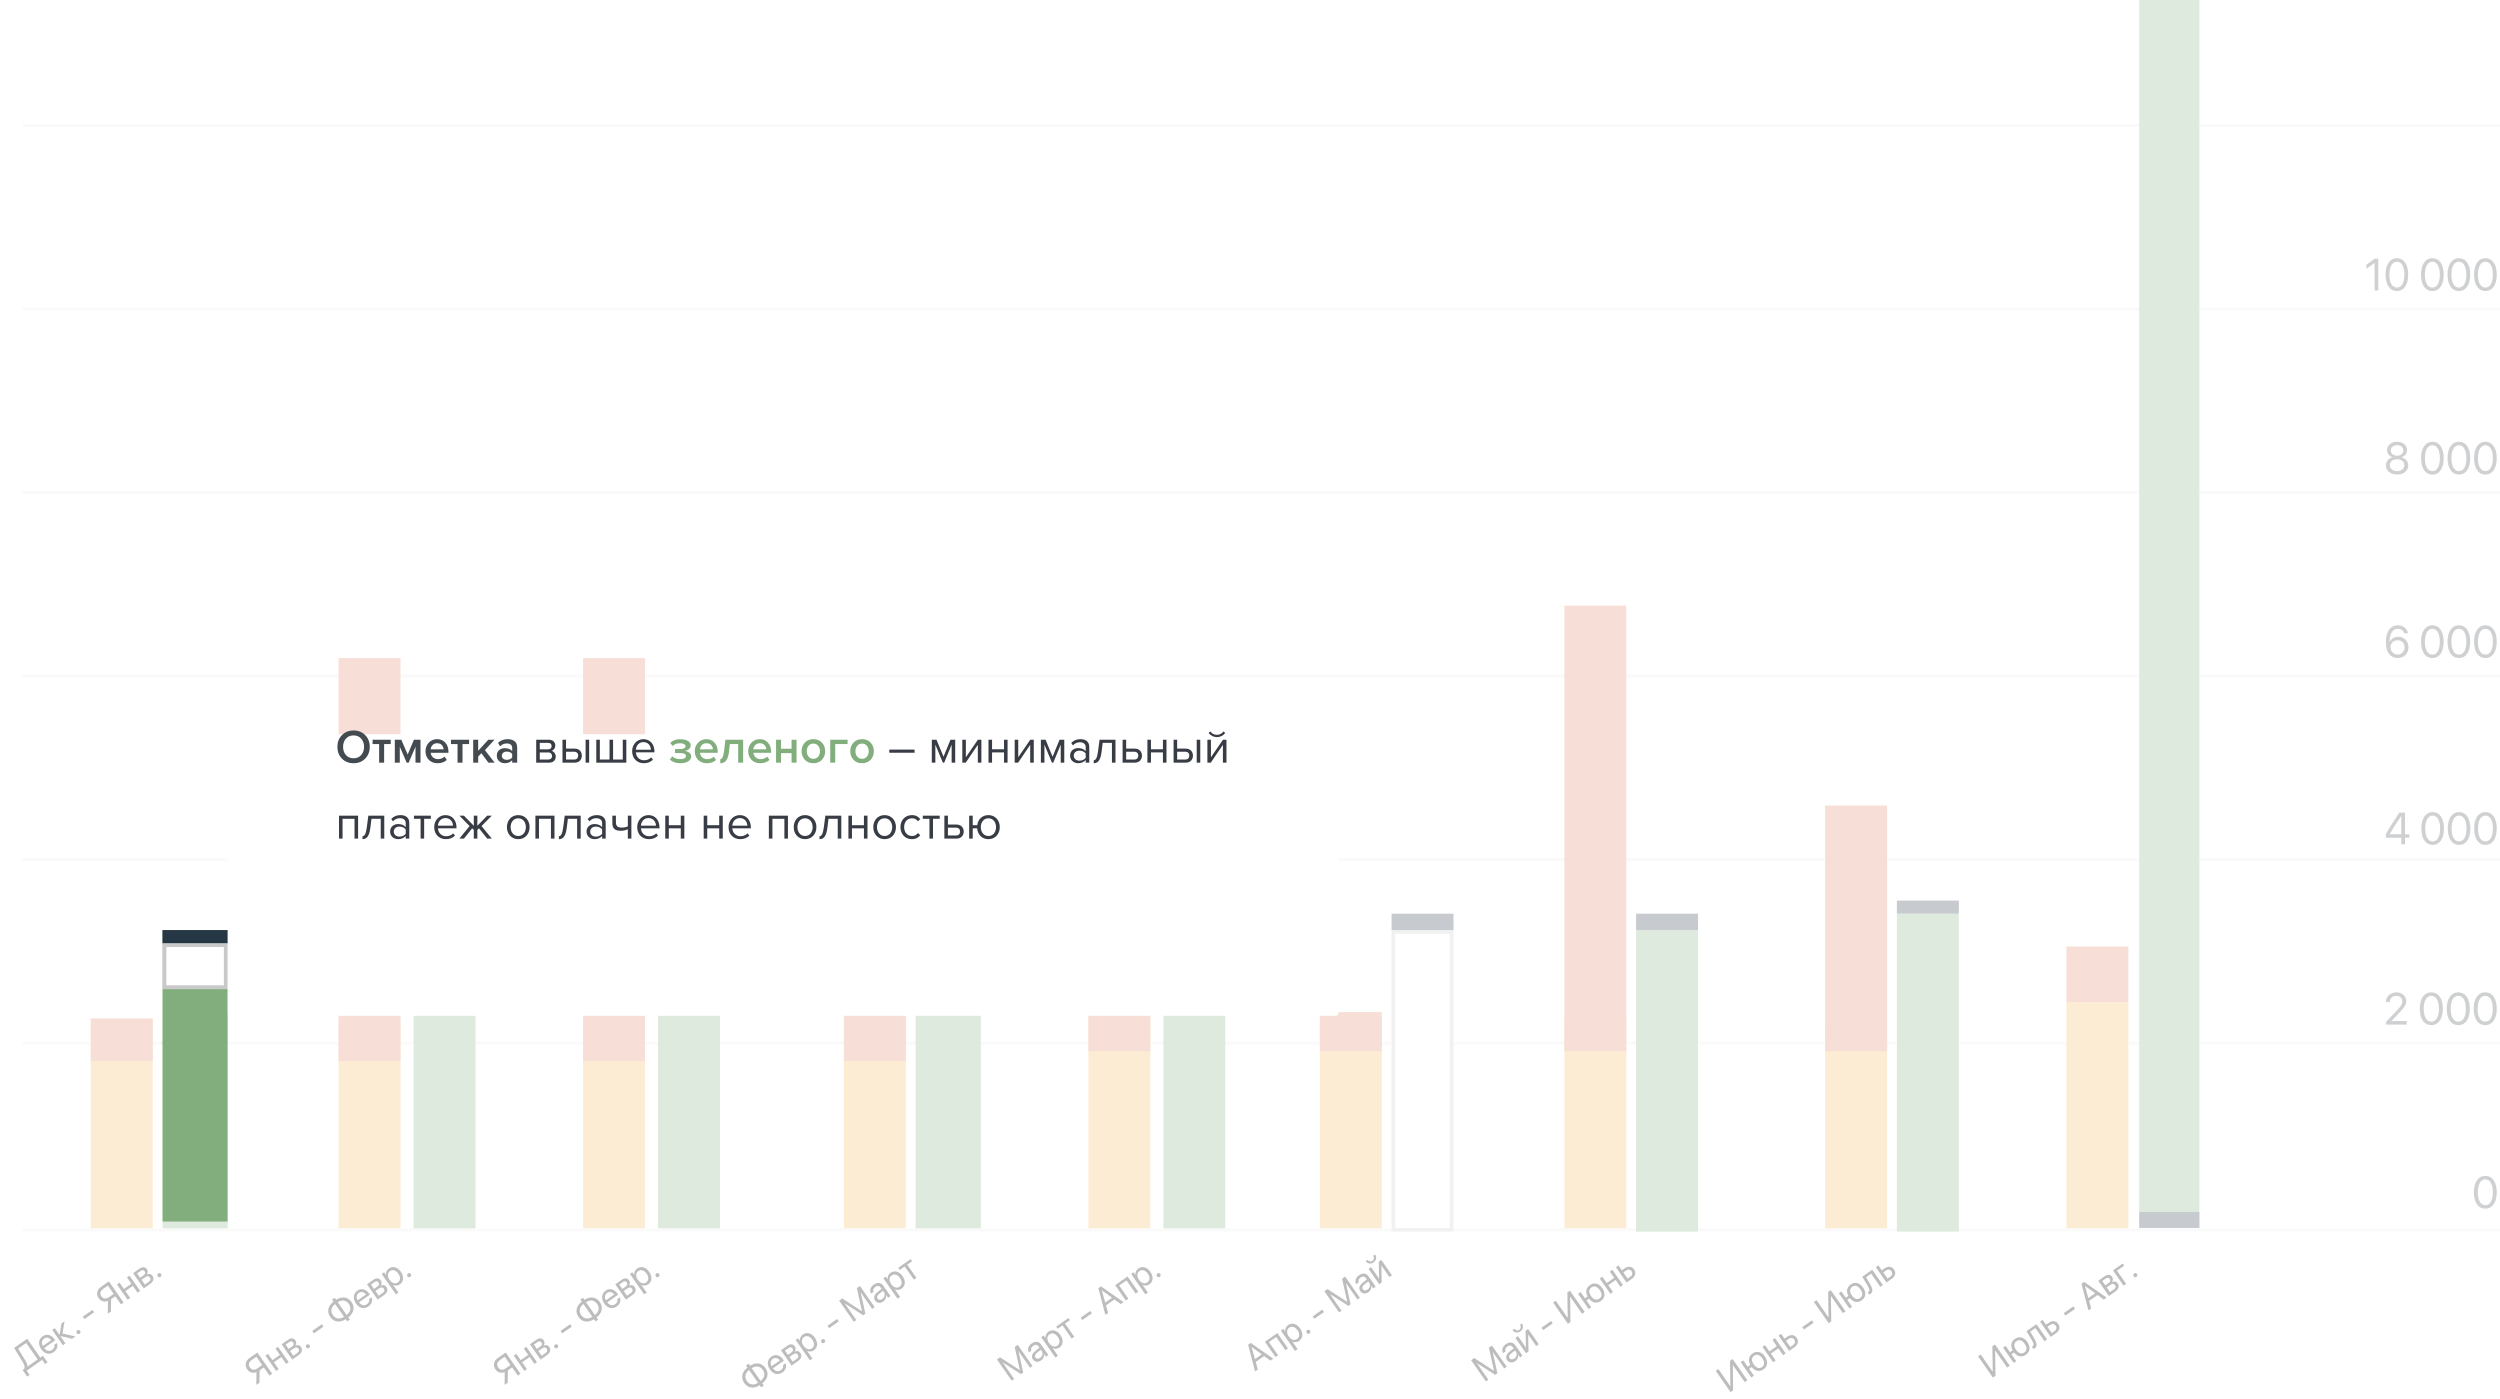 <svg width="790" height="442" viewBox="0 0 790 442" fill="none" xmlns="http://www.w3.org/2000/svg">
<path d="M785.371 381.934C787.652 381.934 788.97 379.913 788.97 376.745C788.97 373.599 787.646 371.578 785.371 371.578C783.096 371.578 781.758 373.613 781.758 376.752C781.758 379.92 783.082 381.934 785.371 381.934ZM785.371 380.843C783.836 380.843 782.987 379.246 782.987 376.745C782.987 374.3 783.857 372.675 785.371 372.675C786.885 372.675 787.741 374.287 787.741 376.752C787.741 379.253 786.899 380.843 785.371 380.843Z" fill="#434A50"/>
<path d="M753.943 316.647H755.137C755.137 315.521 756.055 314.674 757.276 314.674C758.407 314.674 759.134 315.459 759.134 316.445C759.134 317.279 758.826 317.82 757.489 319.23L754.005 322.912V323.773H760.533V322.662H755.699V322.634L758.051 320.189C759.868 318.3 760.369 317.473 760.369 316.369C760.369 314.848 759.107 313.583 757.276 313.583C755.37 313.583 753.943 314.889 753.943 316.647Z" fill="#434A50"/>
<path d="M768.302 323.94C770.606 323.94 771.937 321.918 771.937 318.751C771.937 315.605 770.599 313.583 768.302 313.583C766.005 313.583 764.654 315.619 764.654 318.758C764.654 321.925 765.991 323.94 768.302 323.94ZM768.302 322.849C766.753 322.849 765.895 321.252 765.895 318.751C765.895 316.306 766.773 314.681 768.302 314.681C769.831 314.681 770.695 316.292 770.695 318.758C770.695 321.259 769.845 322.849 768.302 322.849Z" fill="#434A50"/>
<path d="M776.819 323.94C779.123 323.94 780.453 321.918 780.453 318.751C780.453 315.605 779.116 313.583 776.819 313.583C774.522 313.583 773.171 315.619 773.171 318.758C773.171 321.925 774.508 323.94 776.819 323.94ZM776.819 322.849C775.269 322.849 774.412 321.252 774.412 318.751C774.412 316.306 775.29 314.681 776.819 314.681C778.348 314.681 779.212 316.292 779.212 318.758C779.212 321.259 778.362 322.849 776.819 322.849Z" fill="#434A50"/>
<path d="M785.335 323.94C787.639 323.94 788.97 321.918 788.97 318.751C788.97 315.605 787.633 313.583 785.335 313.583C783.038 313.583 781.687 315.619 781.687 318.758C781.687 321.925 783.025 323.94 785.335 323.94ZM785.335 322.849C783.786 322.849 782.929 321.252 782.929 318.751C782.929 316.306 783.806 314.681 785.335 314.681C786.865 314.681 787.729 316.292 787.729 318.758C787.729 321.259 786.878 322.849 785.335 322.849Z" fill="#434A50"/>
<path d="M758.812 266.814H759.98V264.73H761.35V263.632H759.98V256.791H758.194C755.904 260.187 754.769 262.014 753.943 263.598V264.73H758.812V266.814ZM755.139 263.605C755.904 262.215 756.958 260.541 758.792 257.833H758.812V263.632H755.139V263.605Z" fill="#434A50"/>
<path d="M768.73 266.98C770.986 266.98 772.289 264.959 772.289 261.792C772.289 258.645 770.98 256.624 768.73 256.624C766.481 256.624 765.158 258.659 765.158 261.799C765.158 264.966 766.467 266.98 768.73 266.98ZM768.73 265.89C767.213 265.89 766.373 264.292 766.373 261.792C766.373 259.347 767.233 257.721 768.73 257.721C770.228 257.721 771.074 259.333 771.074 261.799C771.074 264.299 770.241 265.89 768.73 265.89Z" fill="#434A50"/>
<path d="M777.07 266.98C779.327 266.98 780.629 264.959 780.629 261.792C780.629 258.645 779.32 256.624 777.07 256.624C774.821 256.624 773.498 258.659 773.498 261.799C773.498 264.966 774.807 266.98 777.07 266.98ZM777.07 265.89C775.553 265.89 774.713 264.292 774.713 261.792C774.713 259.347 775.573 257.721 777.07 257.721C778.568 257.721 779.414 259.333 779.414 261.799C779.414 264.299 778.581 265.89 777.07 265.89Z" fill="#434A50"/>
<path d="M785.411 266.98C787.667 266.98 788.97 264.959 788.97 261.792C788.97 258.645 787.66 256.624 785.411 256.624C783.161 256.624 781.838 258.659 781.838 261.799C781.838 264.966 783.148 266.98 785.411 266.98ZM785.411 265.89C783.893 265.89 783.054 264.292 783.054 261.792C783.054 259.347 783.913 257.721 785.411 257.721C786.908 257.721 787.754 259.333 787.754 261.799C787.754 264.299 786.922 265.89 785.411 265.89Z" fill="#434A50"/>
<path d="M757.641 207.95C759.638 207.95 761.089 206.507 761.089 204.53C761.089 202.63 759.712 201.222 757.857 201.222C756.534 201.222 755.536 201.943 755.138 202.845H755.117C755.158 200.181 756.082 198.697 757.708 198.697C758.707 198.697 759.436 199.217 759.719 200.119H760.954C760.65 198.586 759.375 197.594 757.722 197.594C755.34 197.594 753.943 199.571 753.943 202.942C753.943 206.667 755.846 207.95 757.641 207.95ZM757.628 206.84C756.379 206.84 755.408 205.82 755.408 204.537C755.408 203.261 756.359 202.318 757.648 202.318C758.937 202.318 759.854 203.261 759.854 204.572C759.854 205.834 758.869 206.84 757.628 206.84Z" fill="#434A50"/>
<path d="M768.633 207.943C770.9 207.943 772.209 205.924 772.209 202.761C772.209 199.619 770.893 197.601 768.633 197.601C766.372 197.601 765.043 199.633 765.043 202.768C765.043 205.931 766.359 207.943 768.633 207.943ZM768.633 206.854C767.108 206.854 766.264 205.259 766.264 202.761C766.264 200.32 767.128 198.697 768.633 198.697C770.137 198.697 770.988 200.306 770.988 202.768C770.988 205.266 770.151 206.854 768.633 206.854Z" fill="#434A50"/>
<path d="M777.013 207.943C779.28 207.943 780.589 205.924 780.589 202.761C780.589 199.619 779.274 197.601 777.013 197.601C774.753 197.601 773.423 199.633 773.423 202.768C773.423 205.931 774.739 207.943 777.013 207.943ZM777.013 206.854C775.488 206.854 774.645 205.259 774.645 202.761C774.645 200.32 775.508 198.697 777.013 198.697C778.518 198.697 779.368 200.306 779.368 202.768C779.368 205.266 778.531 206.854 777.013 206.854Z" fill="#434A50"/>
<path d="M785.394 207.943C787.661 207.943 788.97 205.924 788.97 202.761C788.97 199.619 787.654 197.601 785.394 197.601C783.133 197.601 781.804 199.633 781.804 202.768C781.804 205.931 783.12 207.943 785.394 207.943ZM785.394 206.854C783.869 206.854 783.025 205.259 783.025 202.761C783.025 200.32 783.889 198.697 785.394 198.697C786.898 198.697 787.748 200.306 787.748 202.768C787.748 205.266 786.912 206.854 785.394 206.854Z" fill="#434A50"/>
<path d="M757.47 149.955C759.534 149.955 761.004 148.761 761.004 147.08C761.004 145.836 760.168 144.808 758.907 144.503V144.475C759.986 144.121 760.64 143.28 760.64 142.239C760.64 140.71 759.311 139.599 757.47 139.599C755.643 139.599 754.294 140.717 754.294 142.232C754.294 143.287 754.962 144.135 756.034 144.475V144.503C754.78 144.802 753.943 145.83 753.943 147.08C753.943 148.754 755.413 149.955 757.47 149.955ZM757.47 148.865C756.135 148.865 755.177 148.08 755.177 146.989C755.177 145.892 756.135 145.107 757.47 145.107C758.812 145.107 759.763 145.885 759.763 146.989C759.763 148.08 758.812 148.865 757.47 148.865ZM757.47 144.01C756.31 144.01 755.501 143.322 755.501 142.35C755.501 141.37 756.31 140.676 757.47 140.676C758.63 140.676 759.439 141.363 759.439 142.35C759.439 143.322 758.623 144.01 757.47 144.01Z" fill="#434A50"/>
<path d="M768.644 149.955C770.91 149.955 772.219 147.934 772.219 144.767C772.219 141.62 770.904 139.599 768.644 139.599C766.385 139.599 765.057 141.634 765.057 144.774C765.057 147.941 766.372 149.955 768.644 149.955ZM768.644 148.865C767.12 148.865 766.277 147.267 766.277 144.767C766.277 142.322 767.141 140.697 768.644 140.697C770.148 140.697 770.998 142.308 770.998 144.774C770.998 147.274 770.162 148.865 768.644 148.865Z" fill="#434A50"/>
<path d="M777.02 149.955C779.286 149.955 780.594 147.934 780.594 144.767C780.594 141.62 779.279 139.599 777.02 139.599C774.761 139.599 773.432 141.634 773.432 144.774C773.432 147.941 774.747 149.955 777.02 149.955ZM777.02 148.865C775.496 148.865 774.653 147.267 774.653 144.767C774.653 142.322 775.516 140.697 777.02 140.697C778.524 140.697 779.374 142.308 779.374 144.774C779.374 147.274 778.537 148.865 777.02 148.865Z" fill="#434A50"/>
<path d="M785.396 149.955C787.661 149.955 788.97 147.934 788.97 144.767C788.97 141.62 787.655 139.599 785.396 139.599C783.136 139.599 781.808 141.634 781.808 144.774C781.808 147.941 783.123 149.955 785.396 149.955ZM785.396 148.865C783.872 148.865 783.029 147.267 783.029 144.767C783.029 142.322 783.892 140.697 785.396 140.697C786.899 140.697 787.749 142.308 787.749 144.774C787.749 147.274 786.913 148.865 785.396 148.865Z" fill="#434A50"/>
<path d="M750.367 91.794H751.541V81.771H750.353L747.762 83.688V84.945L750.34 83.098H750.367V91.794Z" fill="#434A50"/>
<path d="M757.418 91.961C759.685 91.961 760.994 89.939 760.994 86.772C760.994 83.626 759.678 81.605 757.418 81.605C755.158 81.605 753.828 83.64 753.828 86.779C753.828 89.946 755.144 91.961 757.418 91.961ZM757.418 90.87C755.893 90.87 755.05 89.273 755.05 86.772C755.05 84.327 755.913 82.702 757.418 82.702C758.923 82.702 759.773 84.313 759.773 86.779C759.773 89.28 758.936 90.87 757.418 90.87Z" fill="#434A50"/>
<path d="M768.632 91.961C770.9 91.961 772.209 89.939 772.209 86.772C772.209 83.626 770.893 81.605 768.632 81.605C766.372 81.605 765.043 83.64 765.043 86.779C765.043 89.946 766.359 91.961 768.632 91.961ZM768.632 90.87C767.108 90.87 766.264 89.273 766.264 86.772C766.264 84.327 767.128 82.702 768.632 82.702C770.137 82.702 770.987 84.313 770.987 86.779C770.987 89.28 770.151 90.87 768.632 90.87Z" fill="#434A50"/>
<path d="M777.013 91.961C779.28 91.961 780.589 89.939 780.589 86.772C780.589 83.626 779.273 81.605 777.013 81.605C774.753 81.605 773.423 83.64 773.423 86.779C773.423 89.946 774.739 91.961 777.013 91.961ZM777.013 90.87C775.488 90.87 774.645 89.273 774.645 86.772C774.645 84.327 775.508 82.702 777.013 82.702C778.518 82.702 779.368 84.313 779.368 86.779C779.368 89.28 778.531 90.87 777.013 90.87Z" fill="#434A50"/>
<path d="M785.393 91.961C787.661 91.961 788.97 89.939 788.97 86.772C788.97 83.626 787.654 81.605 785.393 81.605C783.133 81.605 781.804 83.64 781.804 86.779C781.804 89.946 783.12 91.961 785.393 91.961ZM785.393 90.87C783.869 90.87 783.025 89.273 783.025 86.772C783.025 84.327 783.889 82.702 785.393 82.702C786.898 82.702 787.748 84.313 787.748 86.779C787.748 89.28 786.912 90.87 785.393 90.87Z" fill="#434A50"/>
<path d="M7.058 388.147H790V389.153H7.058V388.147Z" fill="#EDEDED"/>
<path d="M7.058 329.118H790V330.123H7.058V329.118Z" fill="#EDEDED"/>
<path d="M7.058 271.123H790V272.128H7.058V271.123Z" fill="#EDEDED"/>
<path d="M7.058 213.128H790V214.133H7.058V213.128Z" fill="#EDEDED"/>
<path d="M7.058 155.133H790V156.139H7.058V155.133Z" fill="#EDEDED"/>
<path d="M7.058 97.139H790V98.144H7.058V97.139Z" fill="#EDEDED"/>
<path d="M7.058 39.144H790V40.149H7.058V39.144Z" fill="#EDEDED"/>
<path d="M28.691 321.868H48.265V388.148H28.691V321.868Z" fill="#F5B65A"/>
<path d="M51.355 293.906H71.959V388.147H51.355V293.906Z" fill="#81AE7C"/>
<path d="M51.355 298.049H71.959V312.548H51.355V298.049Z" fill="white"/>
<path fill-rule="evenodd" clip-rule="evenodd" d="M70.747 299.258H52.568V311.34H70.747V299.258ZM51.355 298.049V312.548H71.959V298.049H51.355Z" fill="#C9C9C9"/>
<path d="M28.691 321.868H48.265V335.331H28.691V321.868Z" fill="#E18565"/>
<path d="M7.94 429.81L5.733 426.172L8.285 424.378L11.902 429.579L8.666 431.853L8.64 431.816C8.69 431.185 8.427 430.609 7.94 429.81ZM8.436 433.135L13.317 429.704L14.239 431.029L15.011 430.486L13.566 428.409L12.734 428.994L8.594 423.041L4.465 425.942L7.146 430.341C7.706 431.255 7.939 431.976 7.635 432.578L7.14 432.925L8.585 435.002L9.357 434.46L8.436 433.135Z" fill="black"/>
<path d="M13.932 422.997C14.69 422.465 15.595 422.687 16.175 423.482L13.563 425.318C13.055 424.478 13.178 423.527 13.932 422.997ZM17.162 424.941C17.345 425.49 17.113 426.117 16.503 426.546C15.638 427.153 14.674 426.925 14.031 426L13.998 425.953L17.447 423.529L17.234 423.223C16.216 421.759 14.757 421.373 13.457 422.286C12.131 423.218 11.988 424.834 13.032 426.335C14.089 427.855 15.595 428.229 16.972 427.26C18.021 426.523 18.402 425.328 17.953 424.385L17.162 424.941Z" fill="black"/>
<path d="M19.747 421.394L20.394 417.535L19.401 418.234L18.844 421.807L18.807 421.833L17.32 419.696L16.516 420.261L19.877 425.094L20.681 424.529L19.066 422.205L19.102 422.179L22.785 423.05L23.82 422.323L19.747 421.394Z" fill="black"/>
<path d="M25.161 421.45C25.457 421.242 25.526 420.847 25.32 420.549C25.113 420.252 24.72 420.182 24.424 420.39C24.128 420.598 24.059 420.993 24.265 421.29C24.472 421.588 24.865 421.658 25.161 421.45Z" fill="black"/>
<path d="M29.727 414.684L29.203 413.932L26.171 416.063L26.694 416.816L29.727 414.684Z" fill="black"/>
<path d="M35.917 408.86L34.447 409.893C33.495 410.563 32.619 410.472 32.034 409.631C31.453 408.794 31.667 407.945 32.624 407.272L34.094 406.239L35.917 408.86ZM35.1 410.555L36.441 409.613L38.234 412.192L39.066 411.607L34.403 404.901L31.883 406.672C30.63 407.553 30.336 409.019 31.179 410.232C31.874 411.231 33.019 411.541 34.113 411.096L34.065 415.123L35.054 414.427L35.1 410.555Z" fill="black"/>
<path d="M43.486 408.501L44.29 407.936L40.929 403.103L40.124 403.668L41.511 405.662L39.158 407.315L37.771 405.322L36.967 405.887L40.328 410.72L41.133 410.155L39.62 407.98L41.973 406.326L43.486 408.501Z" fill="black"/>
<path d="M47.494 405.684C48.515 404.966 48.772 403.99 48.178 403.135C47.767 402.545 47.069 402.392 46.405 402.734L46.379 402.697C46.758 402.292 46.785 401.588 46.44 401.091C45.9 400.315 45.02 400.227 44.118 400.861L42.061 402.307L45.423 407.14L47.494 405.684ZM43.321 402.397L44.454 401.601C44.958 401.246 45.399 401.296 45.703 401.733C46.029 402.203 45.896 402.635 45.291 403.061L44.278 403.772L43.321 402.397ZM44.731 404.423L45.808 403.666C46.51 403.172 47.016 403.176 47.365 403.678C47.704 404.166 47.574 404.652 46.992 405.061L45.771 405.919L44.731 404.423Z" fill="black"/>
<path d="M50.734 403.476C51.03 403.268 51.1 402.873 50.893 402.576C50.686 402.278 50.293 402.208 49.997 402.416C49.701 402.624 49.632 403.019 49.839 403.316C50.046 403.614 50.438 403.684 50.734 403.476Z" fill="black"/>
<path d="M106.986 321.868H126.56V388.148H106.986V321.868Z" fill="#F5B65A"/>
<path d="M130.681 295.978H150.255V388.148H130.681V295.978Z" fill="#81AE7C"/>
<path d="M130.681 295.978H150.255V300.121H130.681V295.978Z" fill="#253645"/>
<path d="M51.355 293.906H71.959V298.048H51.355V293.906Z" fill="#253645"/>
<path d="M106.986 207.95H126.56V335.331H106.986V207.95Z" fill="#E18565"/>
<path d="M82.847 431.351L81.377 432.384C80.425 433.053 79.55 432.962 78.965 432.121C78.383 431.285 78.598 430.435 79.555 429.763L81.025 428.73L82.847 431.351ZM82.03 433.046L83.371 432.103L85.165 434.683L85.997 434.098L81.333 427.392L78.814 429.163C77.561 430.043 77.266 431.51 78.11 432.722C78.805 433.722 79.949 434.031 81.044 433.587L80.995 437.613L81.984 436.918L82.03 433.046Z" fill="black"/>
<path d="M90.416 430.992L91.221 430.426L87.859 425.593L87.055 426.159L88.442 428.152L86.088 429.806L84.702 427.812L83.898 428.378L87.259 433.211L88.063 432.645L86.551 430.471L88.904 428.817L90.416 430.992Z" fill="black"/>
<path d="M94.424 428.175C95.446 427.457 95.703 426.48 95.108 425.625C94.698 425.035 94 424.882 93.336 425.224L93.31 425.187C93.689 424.782 93.716 424.079 93.37 423.581C92.83 422.805 91.951 422.718 91.049 423.351L88.992 424.797L92.353 429.63L94.424 428.175ZM90.252 424.887L91.385 424.091C91.888 423.737 92.329 423.787 92.633 424.224C92.96 424.693 92.827 425.126 92.221 425.551L91.209 426.263L90.252 424.887ZM91.661 426.913L92.738 426.156C93.441 425.662 93.946 425.667 94.296 426.169C94.635 426.657 94.505 427.143 93.922 427.552L92.702 428.41L91.661 426.913Z" fill="black"/>
<path d="M97.665 425.966C97.961 425.758 98.03 425.364 97.823 425.066C97.616 424.769 97.224 424.699 96.928 424.907C96.632 425.115 96.562 425.51 96.769 425.807C96.976 426.104 97.369 426.174 97.665 425.966Z" fill="black"/>
<path d="M102.23 419.201L101.707 418.448L98.674 420.58L99.198 421.333L102.23 419.201Z" fill="black"/>
<path d="M108.713 416.112C107.38 416.987 106.039 416.78 105.199 415.572C104.368 414.378 104.636 413.041 105.904 412.074L108.713 416.112ZM110.236 412.039C111.067 413.233 110.799 414.57 109.535 415.534L106.727 411.495C108.055 410.624 109.399 410.835 110.236 412.039ZM109.233 416.86L109.721 417.562L110.544 416.984L110.056 416.282C111.828 414.961 112.222 413.092 111.077 411.447C109.927 409.793 108.043 409.519 106.206 410.747L105.751 410.092L104.928 410.67L105.384 411.326C103.607 412.65 103.213 414.518 104.357 416.164C105.508 417.818 107.396 418.089 109.233 416.86Z" fill="black"/>
<path d="M113.386 408.572C114.144 408.039 115.049 408.262 115.63 409.057L113.018 410.893C112.51 410.053 112.633 409.102 113.386 408.572ZM116.617 410.515C116.799 411.065 116.567 411.692 115.957 412.12C115.093 412.728 114.128 412.499 113.485 411.575L113.453 411.528L116.902 409.104L116.688 408.798C115.67 407.334 114.211 406.948 112.912 407.861C111.585 408.793 111.443 410.409 112.487 411.91C113.543 413.429 115.049 413.803 116.427 412.835C117.476 412.098 117.857 410.903 117.407 409.96L116.617 410.515Z" fill="black"/>
<path d="M121.403 409.213C122.424 408.495 122.681 407.519 122.087 406.664C121.676 406.074 120.978 405.921 120.314 406.263L120.288 406.226C120.668 405.821 120.694 405.117 120.349 404.62C119.809 403.844 118.929 403.756 118.028 404.39L115.97 405.836L119.332 410.669L121.403 409.213ZM117.231 405.926L118.363 405.13C118.867 404.776 119.308 404.826 119.612 405.262C119.938 405.732 119.805 406.164 119.2 406.59L118.187 407.301L117.231 405.926ZM118.64 407.952L119.717 407.195C120.419 406.701 120.925 406.705 121.274 407.207C121.613 407.695 121.483 408.181 120.901 408.591L119.68 409.448L118.64 407.952Z" fill="black"/>
<path d="M122.893 400.846C122.195 401.337 121.884 402.088 121.966 402.839L121.948 402.852L121.379 402.034L120.616 402.571L125.099 409.016L125.904 408.451L124.236 406.053L124.254 406.04C124.909 406.368 125.7 406.318 126.389 405.833C127.6 404.982 127.742 403.415 126.689 401.9C125.635 400.385 124.118 399.985 122.893 400.846ZM125.719 405.246C124.896 405.824 123.847 405.503 123.097 404.425C122.35 403.351 122.407 402.246 123.23 401.668C124.085 401.067 125.106 401.387 125.866 402.479C126.629 403.576 126.574 404.645 125.719 405.246Z" fill="black"/>
<path d="M129.664 403.476C129.959 403.269 130.029 402.874 129.822 402.576C129.615 402.279 129.223 402.209 128.927 402.417C128.631 402.625 128.561 403.02 128.768 403.317C128.975 403.614 129.368 403.684 129.664 403.476Z" fill="black"/>
<path d="M184.25 321.868H203.824V388.148H184.25V321.868Z" fill="#F5B65A"/>
<path d="M207.944 295.978H227.518V388.148H207.944V295.978Z" fill="#81AE7C"/>
<path d="M207.944 295.978H227.518V300.121H207.944V295.978Z" fill="#253645"/>
<path d="M184.25 207.95H203.824V335.331H184.25V207.95Z" fill="#E18565"/>
<path d="M161.304 431.351L159.834 432.384C158.882 433.053 158.007 432.962 157.422 432.121C156.84 431.285 157.055 430.435 158.012 429.763L159.482 428.73L161.304 431.351ZM160.487 433.046L161.828 432.103L163.622 434.683L164.454 434.098L159.79 427.392L157.271 429.163C156.018 430.043 155.723 431.51 156.567 432.722C157.262 433.722 158.406 434.031 159.501 433.587L159.452 437.613L160.441 436.918L160.487 433.046Z" fill="black"/>
<path d="M168.873 430.992L169.678 430.426L166.316 425.593L165.512 426.159L166.899 428.152L164.546 429.806L163.159 427.812L162.355 428.378L165.716 433.211L166.52 432.645L165.008 430.471L167.361 428.817L168.873 430.992Z" fill="black"/>
<path d="M172.881 428.175C173.903 427.457 174.16 426.48 173.565 425.625C173.155 425.035 172.457 424.882 171.793 425.224L171.767 425.187C172.146 424.782 172.173 424.079 171.827 423.581C171.287 422.805 170.408 422.718 169.506 423.351L167.449 424.797L170.81 429.63L172.881 428.175ZM168.709 424.887L169.842 424.091C170.345 423.737 170.786 423.787 171.09 424.224C171.417 424.693 171.284 425.126 170.678 425.551L169.666 426.263L168.709 424.887ZM170.118 426.913L171.195 426.156C171.898 425.662 172.403 425.667 172.753 426.169C173.092 426.657 172.962 427.143 172.379 427.552L171.159 428.41L170.118 426.913Z" fill="black"/>
<path d="M176.122 425.966C176.418 425.758 176.487 425.364 176.28 425.066C176.073 424.769 175.681 424.699 175.385 424.907C175.089 425.115 175.019 425.51 175.226 425.807C175.433 426.104 175.826 426.174 176.122 425.966Z" fill="black"/>
<path d="M180.687 419.201L180.164 418.448L177.131 420.58L177.655 421.333L180.687 419.201Z" fill="black"/>
<path d="M187.17 416.112C185.837 416.987 184.496 416.78 183.656 415.572C182.825 414.378 183.093 413.041 184.361 412.074L187.17 416.112ZM188.693 412.039C189.524 413.233 189.256 414.57 187.992 415.534L185.184 411.495C186.512 410.624 187.856 410.835 188.693 412.039ZM187.69 416.86L188.178 417.562L189.001 416.984L188.513 416.282C190.285 414.961 190.679 413.092 189.534 411.447C188.384 409.793 186.5 409.519 184.663 410.747L184.208 410.092L183.385 410.67L183.841 411.326C182.064 412.65 181.67 414.518 182.814 416.164C183.965 417.818 185.853 418.089 187.69 416.86Z" fill="black"/>
<path d="M191.843 408.572C192.601 408.039 193.506 408.262 194.087 409.057L191.475 410.893C190.967 410.053 191.09 409.102 191.843 408.572ZM195.074 410.515C195.256 411.065 195.024 411.692 194.414 412.12C193.55 412.728 192.585 412.499 191.942 411.575L191.91 411.528L195.359 409.104L195.145 408.798C194.127 407.334 192.668 406.948 191.369 407.861C190.042 408.793 189.9 410.409 190.944 411.91C192 413.429 193.506 413.803 194.884 412.835C195.933 412.098 196.314 410.903 195.864 409.96L195.074 410.515Z" fill="black"/>
<path d="M199.86 409.213C200.881 408.495 201.138 407.519 200.544 406.664C200.133 406.074 199.435 405.921 198.771 406.263L198.746 406.226C199.125 405.821 199.151 405.117 198.806 404.62C198.266 403.844 197.386 403.756 196.485 404.39L194.427 405.836L197.789 410.669L199.86 409.213ZM195.688 405.926L196.82 405.13C197.324 404.776 197.765 404.826 198.069 405.262C198.395 405.732 198.262 406.164 197.657 406.59L196.644 407.301L195.688 405.926ZM197.097 407.952L198.174 407.195C198.876 406.701 199.382 406.705 199.731 407.207C200.07 407.695 199.94 408.181 199.358 408.591L198.137 409.448L197.097 407.952Z" fill="black"/>
<path d="M201.35 400.846C200.652 401.337 200.341 402.088 200.423 402.839L200.405 402.852L199.836 402.034L199.073 402.571L203.556 409.016L204.361 408.451L202.693 406.053L202.711 406.04C203.366 406.368 204.157 406.318 204.846 405.833C206.057 404.982 206.199 403.415 205.146 401.9C204.092 400.385 202.575 399.985 201.35 400.846ZM204.176 405.246C203.353 405.824 202.304 405.503 201.554 404.425C200.807 403.351 200.864 402.246 201.687 401.668C202.542 401.067 203.563 401.387 204.323 402.479C205.086 403.576 205.031 404.645 204.176 405.246Z" fill="black"/>
<path d="M208.121 403.476C208.417 403.269 208.486 402.874 208.279 402.576C208.072 402.279 207.68 402.209 207.384 402.417C207.088 402.625 207.018 403.02 207.225 403.317C207.432 403.614 207.825 403.684 208.121 403.476Z" fill="black"/>
<path d="M266.665 321.868H286.239V388.148H266.665V321.868Z" fill="#F5B65A"/>
<path d="M289.329 287.692H309.932V388.148H289.329V287.692Z" fill="#81AE7C"/>
<path d="M289.329 287.692H309.932V292.87H289.329V287.692Z" fill="#253645"/>
<path d="M266.665 306.333H286.239V335.331H266.665V306.333Z" fill="#E18565"/>
<path d="M239.529 436.958C238.196 437.832 236.855 437.626 236.015 436.418C235.184 435.224 235.452 433.887 236.72 432.919L239.529 436.958ZM241.052 432.884C241.883 434.079 241.615 435.415 240.352 436.379L237.543 432.341C238.871 431.47 240.215 431.681 241.052 432.884ZM240.049 437.706L240.537 438.408L241.36 437.829L240.872 437.128C242.644 435.806 243.038 433.938 241.894 432.293C240.743 430.639 238.859 430.364 237.023 431.593L236.567 430.938L235.744 431.516L236.2 432.171C234.423 433.496 234.03 435.364 235.174 437.009C236.324 438.664 238.213 438.935 240.049 437.706Z" fill="black"/>
<path d="M244.203 429.418C244.961 428.885 245.865 429.107 246.446 429.903L243.834 431.738C243.326 430.899 243.449 429.948 244.203 429.418ZM247.433 431.361C247.616 431.911 247.384 432.537 246.774 432.966C245.909 433.574 244.945 433.345 244.302 432.42L244.269 432.374L247.718 429.95L247.505 429.643C246.487 428.179 245.028 427.793 243.729 428.706C242.402 429.639 242.259 431.254 243.303 432.756C244.36 434.275 245.866 434.649 247.243 433.681C248.293 432.943 248.673 431.749 248.223 430.805L247.433 431.361Z" fill="black"/>
<path d="M252.219 430.059C253.241 429.341 253.498 428.365 252.903 427.51C252.493 426.919 251.795 426.767 251.131 427.109L251.105 427.071C251.484 426.667 251.511 425.963 251.165 425.466C250.625 424.689 249.745 424.602 248.844 425.236L246.787 426.681L250.148 431.515L252.219 430.059ZM248.047 426.771L249.18 425.975C249.683 425.621 250.124 425.671 250.428 426.108C250.754 426.577 250.622 427.01 250.016 427.435L249.004 428.147L248.047 426.771ZM249.456 428.798L250.533 428.041C251.236 427.547 251.741 427.551 252.09 428.053C252.43 428.541 252.3 429.027 251.717 429.436L250.497 430.294L249.456 428.798Z" fill="black"/>
<path d="M253.709 421.692C253.011 422.182 252.701 422.933 252.783 423.685L252.764 423.698L252.196 422.88L251.433 423.416L255.916 429.862L256.72 429.296L255.052 426.899L255.071 426.886C255.726 427.214 256.516 427.163 257.205 426.679C258.416 425.828 258.559 424.261 257.505 422.746C256.451 421.231 254.934 420.831 253.709 421.692ZM256.535 426.092C255.712 426.67 254.663 426.349 253.913 425.271C253.167 424.197 253.224 423.092 254.046 422.513C254.902 421.912 255.923 422.232 256.682 423.324C257.445 424.421 257.39 425.49 256.535 426.092Z" fill="black"/>
<path d="M260.48 424.322C260.776 424.114 260.845 423.719 260.639 423.422C260.432 423.125 260.039 423.055 259.743 423.263C259.447 423.47 259.378 423.865 259.585 424.163C259.791 424.46 260.184 424.53 260.48 424.322Z" fill="black"/>
<path d="M265.046 417.557L264.522 416.804L261.49 418.936L262.013 419.688L265.046 417.557Z" fill="black"/>
<path d="M276.396 413.066L271.733 406.361L270.766 407.04L272.388 414.299L272.351 414.325L266.125 410.302L265.159 410.981L269.823 417.687L270.599 417.141L267.005 411.973L267.038 411.95L272.758 415.623L273.461 415.13L271.993 408.467L272.026 408.445L275.62 413.612L276.396 413.066Z" fill="black"/>
<path d="M278.824 410.461C278.246 410.867 277.652 410.835 277.332 410.375C277.015 409.919 277.185 409.371 277.803 408.874L279.033 407.892L279.308 408.287C279.793 408.984 279.582 409.928 278.824 410.461ZM279.122 411.275C279.769 410.82 280.127 410.029 280.029 409.275L280.048 409.262L280.626 410.094L281.389 409.557L279.065 406.216C278.396 405.254 277.258 405.141 276.13 405.934C274.992 406.733 274.726 407.875 275.253 408.75L276.029 408.204C275.801 407.659 275.986 407.093 276.606 406.658C277.271 406.19 277.905 406.27 278.316 406.86L278.597 407.265L277.274 408.312C276.21 409.157 275.939 410.122 276.514 410.95C277.118 411.819 278.165 411.948 279.122 411.275Z" fill="black"/>
<path d="M281.418 402.217C280.72 402.708 280.409 403.459 280.492 404.21L280.473 404.223L279.904 403.405L279.142 403.941L283.624 410.387L284.429 409.822L282.761 407.424L282.78 407.411C283.435 407.739 284.225 407.688 284.914 407.204C286.125 406.353 286.268 404.786 285.214 403.271C284.16 401.756 282.643 401.356 281.418 402.217ZM284.244 406.617C283.421 407.195 282.372 406.874 281.622 405.796C280.875 404.722 280.932 403.617 281.755 403.038C282.611 402.437 283.632 402.758 284.391 403.85C285.154 404.946 285.099 406.016 284.244 406.617Z" fill="black"/>
<path d="M287.768 397.879L283.866 400.621L284.328 401.285L285.877 400.197L288.776 404.365L289.58 403.8L286.681 399.632L288.23 398.543L287.768 397.879Z" fill="black"/>
<path d="M343.929 321.868H363.503V388.148H343.929V321.868Z" fill="#F5B65A"/>
<path d="M367.624 250.41H387.197V388.148H367.624V250.41Z" fill="#81AE7C"/>
<path d="M367.624 287.692H387.197V292.87H367.624V287.692Z" fill="#253645"/>
<path d="M343.929 299.084H363.503V332.224H343.929V299.084Z" fill="#E18565"/>
<path d="M326.272 431.677L321.608 424.971L320.642 425.65L322.264 432.909L322.227 432.935L316.001 428.912L315.035 429.591L319.698 436.297L320.475 435.751L316.881 430.583L316.913 430.56L322.634 434.234L323.337 433.74L321.869 427.077L321.901 427.055L325.495 432.222L326.272 431.677Z" fill="black"/>
<path d="M328.7 429.071C328.122 429.477 327.528 429.445 327.208 428.985C326.891 428.529 327.061 427.981 327.679 427.484L328.909 426.502L329.184 426.897C329.668 427.594 329.458 428.538 328.7 429.071ZM328.998 429.885C329.645 429.431 330.003 428.639 329.905 427.885L329.923 427.872L330.502 428.704L331.265 428.168L328.941 424.826C328.272 423.864 327.133 423.751 326.005 424.544C324.868 425.343 324.602 426.485 325.129 427.36L325.905 426.815C325.677 426.269 325.862 425.703 326.481 425.268C327.147 424.8 327.781 424.88 328.191 425.471L328.473 425.875L327.15 426.922C326.086 427.767 325.814 428.733 326.39 429.56C326.994 430.429 328.041 430.558 328.998 429.885Z" fill="black"/>
<path d="M331.294 420.827C330.596 421.318 330.285 422.069 330.368 422.82L330.349 422.833L329.78 422.015L329.017 422.551L333.5 428.997L334.305 428.432L332.637 426.034L332.655 426.021C333.31 426.349 334.101 426.299 334.79 425.814C336.001 424.963 336.143 423.396 335.09 421.881C334.036 420.366 332.519 419.966 331.294 420.827ZM334.12 425.227C333.297 425.805 332.248 425.484 331.498 424.406C330.751 423.332 330.808 422.227 331.631 421.649C332.486 421.047 333.507 421.368 334.267 422.46C335.03 423.556 334.975 424.626 334.12 425.227Z" fill="black"/>
<path d="M337.644 416.489L333.742 419.231L334.204 419.895L335.753 418.807L338.652 422.976L339.456 422.41L336.557 418.242L338.106 417.153L337.644 416.489Z" fill="black"/>
<path d="M345.043 414.996L344.52 414.243L341.487 416.375L342.011 417.128L345.043 414.996Z" fill="black"/>
<path d="M354.157 412.078L355.03 411.464L347.907 406.487L347.084 407.065L349.289 415.5L350.163 414.885L349.498 412.495L352.152 410.63L354.157 412.078ZM348.19 407.803L348.218 407.784L351.412 410.091L349.249 411.612L348.19 407.803Z" fill="black"/>
<path d="M358.867 408.767L359.676 408.199L356.315 403.366L352.395 406.121L355.756 410.954L356.56 410.389L353.661 406.22L355.968 404.599L358.867 408.767Z" fill="black"/>
<path d="M359.724 400.845C359.026 401.336 358.715 402.087 358.798 402.839L358.779 402.852L358.21 402.034L357.448 402.57L361.93 409.015L362.735 408.45L361.067 406.052L361.085 406.039C361.741 406.368 362.531 406.317 363.22 405.833C364.431 404.982 364.573 403.415 363.52 401.9C362.466 400.385 360.949 399.984 359.724 400.845ZM362.55 405.245C361.727 405.824 360.678 405.502 359.928 404.424C359.181 403.351 359.238 402.245 360.061 401.667C360.916 401.066 361.937 401.386 362.697 402.478C363.46 403.575 363.405 404.644 362.55 405.245Z" fill="black"/>
<path d="M366.495 403.476C366.791 403.268 366.86 402.873 366.653 402.576C366.447 402.278 366.054 402.208 365.758 402.416C365.462 402.624 365.393 403.019 365.599 403.316C365.806 403.614 366.199 403.684 366.495 403.476Z" fill="black"/>
<path d="M417.073 321.868H436.647V388.148H417.073V321.868Z" fill="#F5B65A"/>
<path d="M439.737 293.906H459.311V389.183H439.737V293.906Z" fill="white"/>
<path fill-rule="evenodd" clip-rule="evenodd" d="M458.159 295.068H440.889V388.021H458.159V295.068ZM439.737 293.906V389.183H459.311V293.906H439.737Z" fill="#C9C9C9"/>
<path d="M439.737 288.728H459.311V293.906H439.737V288.728Z" fill="#253645"/>
<path d="M417.073 319.797H436.647V332.225H417.073V319.797Z" fill="#E18565"/>
<path d="M401.471 429.962L402.344 429.348L395.221 424.371L394.398 424.949L396.603 433.383L397.477 432.769L396.812 430.379L399.465 428.514L401.471 429.962ZM395.504 425.687L395.531 425.668L398.726 427.975L396.562 429.496L395.504 425.687Z" fill="black"/>
<path d="M406.181 426.651L406.99 426.083L403.629 421.25L399.709 424.005L403.07 428.838L403.874 428.272L400.975 424.104L403.282 422.483L406.181 426.651Z" fill="black"/>
<path d="M407.038 418.729C406.34 419.22 406.029 419.971 406.112 420.722L406.093 420.735L405.524 419.917L404.761 420.454L409.244 426.899L410.049 426.334L408.381 423.936L408.399 423.923C409.054 424.251 409.845 424.201 410.534 423.717C411.745 422.865 411.887 421.298 410.834 419.784C409.78 418.269 408.263 417.868 407.038 418.729ZM409.864 423.129C409.041 423.707 407.992 423.386 407.242 422.308C406.495 421.235 406.552 420.129 407.375 419.551C408.23 418.95 409.251 419.27 410.011 420.362C410.774 421.459 410.719 422.528 409.864 423.129Z" fill="black"/>
<path d="M413.809 421.36C414.105 421.152 414.174 420.757 413.967 420.459C413.76 420.162 413.368 420.092 413.072 420.3C412.776 420.508 412.706 420.903 412.913 421.2C413.12 421.498 413.513 421.567 413.809 421.36Z" fill="black"/>
<path d="M418.374 414.594L417.851 413.842L414.818 415.973L415.342 416.726L418.374 414.594Z" fill="black"/>
<path d="M429.725 410.104L425.061 403.398L424.095 404.077L425.717 411.337L425.68 411.363L419.454 407.339L418.488 408.018L423.151 414.724L423.928 414.178L420.334 409.01L420.366 408.988L426.087 412.661L426.79 412.167L425.322 405.505L425.354 405.482L428.948 410.65L429.725 410.104Z" fill="black"/>
<path d="M432.152 407.498C431.575 407.904 430.981 407.872 430.661 407.412C430.344 406.957 430.514 406.408 431.132 405.912L432.362 404.93L432.637 405.325C433.121 406.022 432.911 406.965 432.152 407.498ZM432.451 408.313C433.098 407.858 433.456 407.067 433.358 406.312L433.376 406.299L433.955 407.131L434.718 406.595L432.394 403.254C431.725 402.292 430.586 402.179 429.458 402.971C428.321 403.771 428.055 404.912 428.581 405.788L429.358 405.242C429.13 404.696 429.315 404.131 429.934 403.695C430.6 403.227 431.234 403.308 431.644 403.898L431.926 404.302L430.603 405.349C429.539 406.194 429.267 407.16 429.843 407.987C430.447 408.856 431.494 408.985 432.451 408.313Z" fill="black"/>
<path d="M436.622 405.256L436.518 399.981L436.555 399.955L439.054 403.547L439.858 402.982L436.497 398.149L435.702 398.708L435.805 403.983L435.768 404.009L433.27 400.417L432.466 400.982L435.827 405.815L436.622 405.256ZM431.552 398.511C432.147 399.366 433.16 399.526 434.043 398.905C434.926 398.285 435.124 397.273 434.529 396.418L433.938 396.834C434.313 397.373 434.26 398.04 433.71 398.426C433.16 398.813 432.519 398.634 432.144 398.095L431.552 398.511Z" fill="black"/>
<path d="M494.336 321.868H513.91V388.148H494.336V321.868Z" fill="#F5B65A"/>
<path d="M517 293.906H536.574V389.183H517V293.906Z" fill="#81AE7C"/>
<path d="M517 288.728H536.574V293.906H517V288.728Z" fill="#253645"/>
<path d="M494.336 191.38H513.91V332.224H494.336V191.38Z" fill="#E18565"/>
<path d="M476.114 431.898L471.451 425.192L470.484 425.871L472.106 433.131L472.069 433.157L465.843 429.133L464.877 429.812L469.541 436.518L470.317 435.972L466.723 430.805L466.756 430.782L472.476 434.455L473.179 433.961L471.711 427.299L471.744 427.276L475.338 432.444L476.114 431.898Z" fill="black"/>
<path d="M478.542 429.292C477.964 429.698 477.37 429.666 477.05 429.206C476.734 428.751 476.903 428.203 477.521 427.706L478.751 426.724L479.026 427.119C479.511 427.816 479.3 428.759 478.542 429.292ZM478.84 430.107C479.487 429.652 479.845 428.861 479.747 428.106L479.766 428.093L480.344 428.925L481.107 428.389L478.783 425.048C478.114 424.086 476.976 423.973 475.848 424.765C474.71 425.565 474.445 426.706 474.971 427.582L475.747 427.036C475.52 426.49 475.704 425.925 476.324 425.489C476.989 425.021 477.623 425.102 478.034 425.692L478.315 426.096L476.992 427.143C475.928 427.988 475.657 428.954 476.232 429.781C476.836 430.65 477.883 430.779 478.84 430.107Z" fill="black"/>
<path d="M483.012 427.05L482.908 421.775L482.945 421.749L485.443 425.341L486.248 424.776L482.886 419.943L482.091 420.502L482.195 425.777L482.158 425.803L479.66 422.211L478.855 422.776L482.216 427.609L483.012 427.05ZM477.942 420.305C478.536 421.16 479.549 421.32 480.432 420.699C481.315 420.079 481.513 419.067 480.919 418.212L480.327 418.628C480.702 419.167 480.649 419.834 480.099 420.22C479.549 420.607 478.908 420.428 478.533 419.889L477.942 420.305Z" fill="black"/>
<path d="M490.67 418.181L490.146 417.428L487.114 419.559L487.637 420.312L490.67 418.181Z" fill="black"/>
<path d="M499.949 415.146L500.772 414.567L496.109 407.862L495.286 408.44L495.403 416.328L495.329 416.38L491.606 411.026L490.783 411.604L495.447 418.31L496.27 417.732L496.165 409.863L496.239 409.811L499.949 415.146Z" fill="black"/>
<path d="M505.879 411.103C507.228 410.154 507.401 408.622 506.322 407.069C505.239 405.513 503.751 405.154 502.401 406.103C501.18 406.961 500.925 408.295 501.687 409.697L500.859 410.279L499.473 408.285L498.668 408.851L502.03 413.684L502.834 413.118L501.321 410.943L502.13 410.375C503.198 411.721 504.603 412 505.879 411.103ZM505.381 410.387C504.512 410.998 503.569 410.692 502.781 409.558C501.989 408.42 502.03 407.429 502.899 406.818C503.768 406.208 504.707 406.509 505.499 407.648C506.287 408.782 506.25 409.777 505.381 410.387Z" fill="black"/>
<path d="M512.056 406.637L512.861 406.071L509.5 401.238L508.695 401.803L510.082 403.797L507.729 405.451L506.342 403.457L505.538 404.023L508.899 408.856L509.704 408.29L508.191 406.115L510.544 404.462L512.056 406.637Z" fill="black"/>
<path d="M513.859 401.46C514.479 401.025 515.154 401.125 515.568 401.72C515.978 402.31 515.847 402.983 515.223 403.421L514.336 404.045L512.972 402.084L513.859 401.46ZM513.993 405.275L515.699 404.076C516.799 403.303 517.064 402.169 516.363 401.161C515.661 400.152 514.511 400.013 513.411 400.786L512.51 401.42L511.437 399.877L510.632 400.442L513.993 405.275Z" fill="black"/>
<path d="M576.751 321.868H596.325V388.148H576.751V321.868Z" fill="#F5B65A"/>
<path d="M599.415 288.728H618.989V389.183H599.415V288.728Z" fill="#81AE7C"/>
<path d="M599.415 284.586H618.989V288.728H599.415V284.586Z" fill="#253645"/>
<path d="M576.751 254.553H596.325V332.224H576.751V254.553Z" fill="#E18565"/>
<path d="M551.347 436.745L552.17 436.167L547.506 429.461L546.683 430.04L546.801 437.927L546.727 437.979L543.004 432.626L542.181 433.204L546.844 439.91L547.667 439.332L547.563 431.462L547.637 431.41L551.347 436.745Z" fill="black"/>
<path d="M557.276 432.703C558.626 431.754 558.799 430.221 557.719 428.669C556.637 427.112 555.148 426.754 553.799 427.702C552.578 428.56 552.323 429.895 553.084 431.297L552.257 431.879L550.87 429.885L550.066 430.45L553.427 435.283L554.232 434.718L552.719 432.543L553.528 431.975C554.595 433.321 556 433.599 557.276 432.703ZM556.778 431.987C555.909 432.598 554.967 432.292 554.178 431.158C553.386 430.019 553.427 429.029 554.296 428.418C555.165 427.807 556.105 428.109 556.896 429.247C557.685 430.381 557.647 431.376 556.778 431.987Z" fill="black"/>
<path d="M563.454 428.236L564.258 427.671L560.897 422.838L560.093 423.403L561.479 425.397L559.126 427.05L557.74 425.057L556.935 425.622L560.297 430.455L561.101 429.89L559.589 427.715L561.942 426.061L563.454 428.236Z" fill="black"/>
<path d="M565.257 423.06C565.876 422.625 566.551 422.724 566.965 423.319C567.376 423.909 567.245 424.582 566.621 425.021L565.733 425.645L564.369 423.684L565.257 423.06ZM565.391 426.875L567.097 425.676C568.197 424.903 568.462 423.769 567.76 422.76C567.059 421.752 565.909 421.612 564.809 422.386L563.907 423.019L562.834 421.476L562.03 422.042L565.391 426.875Z" fill="black"/>
<path d="M573.077 417.986L572.553 417.233L569.521 419.364L570.044 420.117L573.077 417.986Z" fill="black"/>
<path d="M582.357 414.951L583.179 414.372L578.516 407.667L577.693 408.245L577.81 416.133L577.736 416.185L574.013 410.831L573.19 411.409L577.854 418.115L578.677 417.537L578.572 409.668L578.646 409.616L582.357 414.951Z" fill="black"/>
<path d="M588.286 410.908C589.636 409.959 589.808 408.427 588.729 406.874C587.646 405.318 586.158 404.959 584.808 405.908C583.588 406.766 583.332 408.1 584.094 409.502L583.267 410.084L581.88 408.09L581.076 408.656L584.437 413.489L585.241 412.923L583.729 410.748L584.538 410.18C585.605 411.526 587.01 411.805 588.286 410.908ZM587.788 410.192C586.919 410.803 585.976 410.497 585.188 409.363C584.396 408.225 584.437 407.234 585.306 406.623C586.175 406.013 587.114 406.314 587.906 407.453C588.695 408.587 588.657 409.582 587.788 410.192Z" fill="black"/>
<path d="M590.932 405.748L589.665 403.608L591.283 402.471L594.182 406.64L594.986 406.074L591.625 401.241L588.477 403.454L590.157 406.265C590.714 407.195 590.925 407.884 590.448 408.219C590.333 408.3 590.229 408.339 590.178 408.354L590.685 409.083C590.757 409.068 590.869 409.031 591.007 408.933C592.02 408.222 591.763 407.15 590.932 405.748Z" fill="black"/>
<path d="M595.989 401.46C596.609 401.025 597.284 401.125 597.697 401.72C598.108 402.31 597.977 402.983 597.353 403.421L596.465 404.045L595.102 402.084L595.989 401.46ZM596.123 405.275L597.829 404.076C598.929 403.303 599.194 402.169 598.492 401.161C597.791 400.152 596.641 400.013 595.541 400.786L594.639 401.42L593.566 399.877L592.762 400.442L596.123 405.275Z" fill="black"/>
<path d="M652.985 316.689H672.559V388.147H652.985V316.689Z" fill="#F5B65A"/>
<path d="M676 0H695V388.036H676V0Z" fill="#81AE7C"/>
<path d="M676 383.009H695V388.036H676V383.009Z" fill="#253645"/>
<path d="M652.985 299.084H672.559V316.69H652.985V299.084Z" fill="#E18565"/>
<path d="M634.249 432.145L635.072 431.566L630.408 424.861L629.586 425.439L629.703 433.327L629.629 433.379L625.906 428.025L625.083 428.604L629.747 435.309L630.57 434.731L630.465 426.862L630.539 426.81L634.249 432.145Z" fill="black"/>
<path d="M640.178 428.102C641.528 427.153 641.701 425.621 640.622 424.068C639.539 422.512 638.051 422.153 636.701 423.102C635.48 423.96 635.225 425.294 635.987 426.696L635.159 427.278L633.773 425.284L632.968 425.85L636.33 430.683L637.134 430.117L635.621 427.943L636.43 427.374C637.498 428.72 638.903 428.999 640.178 428.102ZM639.681 427.386C638.812 427.997 637.869 427.691 637.081 426.557C636.289 425.419 636.329 424.428 637.199 423.817C638.068 423.207 639.007 423.508 639.799 424.647C640.587 425.781 640.55 426.776 639.681 427.386Z" fill="black"/>
<path d="M642.825 422.942L641.557 420.802L643.175 419.665L646.074 423.834L646.879 423.268L643.518 418.435L640.369 420.648L642.049 423.459C642.607 424.389 642.817 425.078 642.341 425.413C642.226 425.494 642.122 425.533 642.07 425.548L642.578 426.277C642.649 426.262 642.761 426.225 642.9 426.127C643.912 425.416 643.656 424.344 642.825 422.942Z" fill="black"/>
<path d="M647.882 418.654C648.501 418.219 649.176 418.319 649.59 418.914C650.001 419.504 649.87 420.177 649.246 420.615L648.358 421.239L646.994 419.278L647.882 418.654ZM648.016 422.469L649.722 421.27C650.822 420.497 651.087 419.363 650.385 418.355C649.684 417.346 648.534 417.207 647.434 417.98L646.532 418.614L645.459 417.071L644.655 417.636L648.016 422.469Z" fill="black"/>
<path d="M655.702 413.58L655.178 412.827L652.146 414.959L652.669 415.711L655.702 413.58Z" fill="black"/>
<path d="M664.815 410.662L665.689 410.048L658.566 405.071L657.743 405.649L659.947 414.083L660.821 413.469L660.157 411.079L662.81 409.214L664.815 410.662ZM658.848 406.387L658.876 406.368L662.071 408.675L659.907 410.196L658.848 406.387Z" fill="black"/>
<path d="M668.486 408.082C669.507 407.364 669.764 406.388 669.17 405.533C668.759 404.943 668.061 404.79 667.397 405.132L667.371 405.095C667.751 404.69 667.777 403.986 667.431 403.489C666.892 402.713 666.012 402.625 665.111 403.259L663.053 404.705L666.415 409.538L668.486 408.082ZM664.313 404.795L665.446 403.999C665.95 403.645 666.391 403.695 666.695 404.131C667.021 404.601 666.888 405.033 666.283 405.459L665.27 406.17L664.313 404.795ZM665.723 406.821L666.8 406.064C667.502 405.57 668.008 405.575 668.357 406.076C668.696 406.564 668.566 407.05 667.984 407.46L666.763 408.317L665.723 406.821Z" fill="black"/>
<path d="M671.249 399.934L670.787 399.269L667.695 401.443L671.056 406.276L671.86 405.711L668.961 401.542L671.249 399.934Z" fill="black"/>
<path d="M675.138 403.476C675.434 403.268 675.503 402.873 675.296 402.576C675.09 402.279 674.697 402.209 674.401 402.417C674.105 402.625 674.036 403.019 674.242 403.317C674.449 403.614 674.842 403.684 675.138 403.476Z" fill="black"/>
<path fill-rule="evenodd" clip-rule="evenodd" d="M790 0H0V442H790V0ZM72 292H51V386H72V292Z" fill="white" fill-opacity="0.74"/>
<g filter="url(#filter0_d)">
<rect x="72" y="203" width="351" height="89" rx="1" fill="white"/>
</g>
<path d="M115.405 239.725C114.445 240.695 113.22 241.18 111.73 241.18C110.24 241.18 109.015 240.695 108.055 239.725C107.095 238.745 106.615 237.505 106.615 236.005C106.615 234.505 107.095 233.27 108.055 232.3C109.015 231.32 110.24 230.83 111.73 230.83C113.22 230.83 114.445 231.32 115.405 232.3C116.365 233.27 116.845 234.505 116.845 236.005C116.845 237.505 116.365 238.745 115.405 239.725ZM111.73 239.62C112.72 239.62 113.52 239.28 114.13 238.6C114.74 237.91 115.045 237.045 115.045 236.005C115.045 234.955 114.74 234.09 114.13 233.41C113.52 232.73 112.72 232.39 111.73 232.39C110.73 232.39 109.925 232.73 109.315 233.41C108.715 234.09 108.415 234.955 108.415 236.005C108.415 237.055 108.715 237.92 109.315 238.6C109.925 239.28 110.73 239.62 111.73 239.62ZM121.385 241H119.81V235.135H117.74V233.755H123.47V235.135H121.385V241ZM132.874 241H131.299V235.96L129.139 241H128.509L126.334 235.96V241H124.759V233.755H126.814L128.824 238.435L130.804 233.755H132.874V241ZM138.256 241.18C137.156 241.18 136.246 240.83 135.526 240.13C134.816 239.42 134.461 238.5 134.461 237.37C134.461 236.31 134.806 235.415 135.496 234.685C136.196 233.945 137.076 233.575 138.136 233.575C139.206 233.575 140.066 233.945 140.716 234.685C141.376 235.425 141.706 236.37 141.706 237.52V237.895H136.111C136.171 238.465 136.406 238.94 136.816 239.32C137.226 239.7 137.761 239.89 138.421 239.89C138.791 239.89 139.161 239.82 139.531 239.68C139.911 239.54 140.226 239.345 140.476 239.095L141.196 240.13C140.466 240.83 139.486 241.18 138.256 241.18ZM140.176 236.785C140.156 236.285 139.971 235.84 139.621 235.45C139.281 235.06 138.786 234.865 138.136 234.865C137.516 234.865 137.031 235.06 136.681 235.45C136.331 235.83 136.136 236.275 136.096 236.785H140.176ZM146.155 241H144.58V235.135H142.51V233.755H148.24V235.135H146.155V241ZM156.31 241H154.33L152.11 238.015L151.105 239.05V241H149.53V233.755H151.105V237.25L154.3 233.755H156.25L153.235 237.04L156.31 241ZM163.425 241H161.85V240.22C161.29 240.86 160.51 241.18 159.51 241.18C158.85 241.18 158.265 240.97 157.755 240.55C157.245 240.12 156.99 239.53 156.99 238.78C156.99 238.01 157.24 237.425 157.74 237.025C158.25 236.625 158.84 236.425 159.51 236.425C160.54 236.425 161.32 236.735 161.85 237.355V236.275C161.85 235.855 161.695 235.525 161.385 235.285C161.075 235.045 160.665 234.925 160.155 234.925C159.345 234.925 158.63 235.23 158.01 235.84L157.365 234.745C158.185 233.965 159.2 233.575 160.41 233.575C161.3 233.575 162.025 233.785 162.585 234.205C163.145 234.625 163.425 235.29 163.425 236.2V241ZM160.125 240.1C160.915 240.1 161.49 239.85 161.85 239.35V238.255C161.49 237.755 160.915 237.505 160.125 237.505C159.675 237.505 159.305 237.625 159.015 237.865C158.725 238.105 158.58 238.42 158.58 238.81C158.58 239.2 158.725 239.515 159.015 239.755C159.305 239.985 159.675 240.1 160.125 240.1Z" fill="#434A50"/>
<path d="M173.504 241C174.839 241 175.619 240.205 175.619 239.035C175.619 238.21 175.034 237.445 174.299 237.265C174.914 237.07 175.469 236.485 175.469 235.615C175.469 234.52 174.704 233.755 173.429 233.755H169.439V241H173.504ZM173.279 240.01H170.564V237.775H173.279C174.044 237.775 174.449 238.315 174.449 238.9C174.449 239.59 173.999 240.01 173.279 240.01ZM173.234 236.785H170.564V234.745H173.234C173.924 234.745 174.314 235.15 174.314 235.78C174.314 236.35 173.939 236.785 173.234 236.785ZM177.745 233.755V241H181.585C183.07 241 183.865 239.98 183.865 238.78C183.865 237.595 183.085 236.56 181.585 236.56H178.87V233.755H177.745ZM181.465 237.55C182.29 237.55 182.71 238.075 182.71 238.78C182.71 239.5 182.275 240.01 181.465 240.01H178.87V237.55H181.465ZM186.175 241V233.755H185.05V241H186.175ZM196.794 233.755V240.01H193.734V233.755H192.609V240.01H189.549V233.755H188.424V241H197.919V233.755H196.794ZM203.442 241.18C204.627 241.18 205.602 240.79 206.322 240.07L205.782 239.335C205.212 239.92 204.372 240.25 203.547 240.25C201.987 240.25 201.027 239.11 200.937 237.745H206.802V237.46C206.802 235.285 205.512 233.575 203.322 233.575C201.252 233.575 199.752 235.27 199.752 237.37C199.752 239.635 201.297 241.18 203.442 241.18ZM205.692 236.92H200.937C200.997 235.81 201.762 234.505 203.307 234.505C204.957 234.505 205.677 235.84 205.692 236.92ZM289.01 237.865V236.875H281.015V237.865H289.01ZM301.844 241V233.755H300.344L298.154 239.125L295.934 233.755H294.449V241H295.574V235.315L297.944 241H298.364L300.719 235.315V241H301.844ZM305.168 241L308.993 235.36V241H310.118V233.755H309.008L305.213 239.29V233.755H304.088V241H305.168ZM313.489 241V237.76H317.269V241H318.394V233.755H317.269V236.77H313.489V233.755H312.364V241H313.489ZM321.721 241L325.546 235.36V241H326.671V233.755H325.561L321.766 239.29V233.755H320.641V241H321.721ZM336.312 241V233.755H334.812L332.622 239.125L330.402 233.755H328.917V241H330.042V235.315L332.412 241H332.832L335.187 235.315V241H336.312ZM344.211 241V236.02C344.211 234.265 342.936 233.575 341.406 233.575C340.221 233.575 339.291 233.965 338.511 234.775L339.036 235.555C339.681 234.865 340.386 234.55 341.256 234.55C342.306 234.55 343.086 235.105 343.086 236.08V237.385C342.501 236.71 341.676 236.395 340.686 236.395C339.456 236.395 338.151 237.16 338.151 238.78C338.151 240.355 339.456 241.18 340.686 241.18C341.661 241.18 342.486 240.835 343.086 240.175V241H344.211ZM341.091 240.37C340.041 240.37 339.306 239.71 339.306 238.795C339.306 237.865 340.041 237.205 341.091 237.205C341.886 237.205 342.651 237.505 343.086 238.105V239.47C342.651 240.07 341.886 240.37 341.091 240.37ZM345.611 241.18C347.006 241.18 347.786 240.16 348.116 237.46L348.446 234.745H351.371V241H352.496V233.755H347.456L346.991 237.325C346.706 239.47 346.286 240.25 345.611 240.25V241.18ZM354.742 233.755V241H358.582C360.067 241 360.862 239.98 360.862 238.78C360.862 237.595 360.082 236.56 358.582 236.56H355.867V233.755H354.742ZM358.462 237.55C359.287 237.55 359.707 238.075 359.707 238.78C359.707 239.5 359.272 240.01 358.462 240.01H355.867V237.55H358.462ZM363.704 241V237.76H367.484V241H368.609V233.755H367.484V236.77H363.704V233.755H362.579V241H363.704ZM370.855 233.755V241H374.695C376.18 241 376.975 239.98 376.975 238.78C376.975 237.595 376.195 236.56 374.695 236.56H371.98V233.755H370.855ZM374.575 237.55C375.4 237.55 375.82 238.075 375.82 238.78C375.82 239.5 375.385 240.01 374.575 240.01H371.98V237.55H374.575ZM379.285 241V233.755H378.16V241H379.285ZM382.614 241L386.439 235.36V241H387.564V233.755H386.454L382.659 239.29V233.755H381.534V241H382.614ZM387.174 231.61L386.619 231.13C386.154 231.805 385.419 232.21 384.549 232.21C383.664 232.21 382.944 231.79 382.464 231.13L381.909 231.61C382.524 232.42 383.484 232.93 384.549 232.93C385.629 232.93 386.574 232.42 387.174 231.61ZM113.155 265V257.755H107.125V265H108.25V258.745H112.03V265H113.155ZM114.546 265.18C115.941 265.18 116.721 264.16 117.051 261.46L117.381 258.745H120.306V265H121.431V257.755H116.391L115.926 261.325C115.641 263.47 115.221 264.25 114.546 264.25V265.18ZM129.333 265V260.02C129.333 258.265 128.058 257.575 126.528 257.575C125.343 257.575 124.413 257.965 123.633 258.775L124.158 259.555C124.803 258.865 125.508 258.55 126.378 258.55C127.428 258.55 128.208 259.105 128.208 260.08V261.385C127.623 260.71 126.798 260.395 125.808 260.395C124.578 260.395 123.273 261.16 123.273 262.78C123.273 264.355 124.578 265.18 125.808 265.18C126.783 265.18 127.608 264.835 128.208 264.175V265H129.333ZM126.213 264.37C125.163 264.37 124.428 263.71 124.428 262.795C124.428 261.865 125.163 261.205 126.213 261.205C127.008 261.205 127.773 261.505 128.208 262.105V263.47C127.773 264.07 127.008 264.37 126.213 264.37ZM134.033 265V258.745H136.148V257.755H130.808V258.745H132.908V265H134.033ZM140.893 265.18C142.078 265.18 143.053 264.79 143.773 264.07L143.233 263.335C142.663 263.92 141.823 264.25 140.998 264.25C139.438 264.25 138.478 263.11 138.388 261.745H144.253V261.46C144.253 259.285 142.963 257.575 140.773 257.575C138.703 257.575 137.203 259.27 137.203 261.37C137.203 263.635 138.748 265.18 140.893 265.18ZM143.143 260.92H138.388C138.448 259.81 139.213 258.505 140.758 258.505C142.408 258.505 143.128 259.84 143.143 260.92ZM146.6 265L149.21 261.745L149.72 262.255V265H150.845V262.255L151.355 261.745L153.965 265H155.405L152.165 261.04L155.39 257.755H153.965L150.845 260.935V257.755H149.72V260.95L146.6 257.755H145.175L148.385 261.04L145.16 265H146.6ZM163.771 265.18C165.976 265.18 167.356 263.47 167.356 261.37C167.356 259.27 165.976 257.575 163.771 257.575C161.566 257.575 160.186 259.27 160.186 261.37C160.186 263.47 161.566 265.18 163.771 265.18ZM163.771 264.175C162.226 264.175 161.356 262.855 161.356 261.37C161.356 259.9 162.226 258.58 163.771 258.58C165.316 258.58 166.171 259.9 166.171 261.37C166.171 262.855 165.316 264.175 163.771 264.175ZM175.22 265V257.755H169.19V265H170.315V258.745H174.095V265H175.22ZM176.612 265.18C178.007 265.18 178.787 264.16 179.117 261.46L179.447 258.745H182.372V265H183.497V257.755H178.457L177.992 261.325C177.707 263.47 177.287 264.25 176.612 264.25V265.18ZM191.398 265V260.02C191.398 258.265 190.123 257.575 188.593 257.575C187.408 257.575 186.478 257.965 185.698 258.775L186.223 259.555C186.868 258.865 187.573 258.55 188.443 258.55C189.493 258.55 190.273 259.105 190.273 260.08V261.385C189.688 260.71 188.863 260.395 187.873 260.395C186.643 260.395 185.338 261.16 185.338 262.78C185.338 264.355 186.643 265.18 187.873 265.18C188.848 265.18 189.673 264.835 190.273 264.175V265H191.398ZM188.278 264.37C187.228 264.37 186.493 263.71 186.493 262.795C186.493 261.865 187.228 261.205 188.278 261.205C189.073 261.205 189.838 261.505 190.273 262.105V263.47C189.838 264.07 189.073 264.37 188.278 264.37ZM193.503 257.755V260.14C193.503 261.79 194.298 262.525 196.188 262.525C197.013 262.525 197.853 262.315 198.393 262.045V265H199.518V257.755H198.393V261.13C197.958 261.355 197.223 261.52 196.473 261.52C195.273 261.52 194.628 261.145 194.628 259.795V257.755H193.503ZM205.039 265.18C206.224 265.18 207.199 264.79 207.919 264.07L207.379 263.335C206.809 263.92 205.969 264.25 205.144 264.25C203.584 264.25 202.624 263.11 202.534 261.745H208.399V261.46C208.399 259.285 207.109 257.575 204.919 257.575C202.849 257.575 201.349 259.27 201.349 261.37C201.349 263.635 202.894 265.18 205.039 265.18ZM207.289 260.92H202.534C202.594 259.81 203.359 258.505 204.904 258.505C206.554 258.505 207.274 259.84 207.289 260.92ZM211.346 265V261.76H215.126V265H216.251V257.755H215.126V260.77H211.346V257.755H210.221V265H211.346ZM223.489 265V261.76H227.269V265H228.394V257.755H227.269V260.77H223.489V257.755H222.364V265H223.489ZM233.911 265.18C235.096 265.18 236.071 264.79 236.791 264.07L236.251 263.335C235.681 263.92 234.841 264.25 234.016 264.25C232.456 264.25 231.496 263.11 231.406 261.745H237.271V261.46C237.271 259.285 235.981 257.575 233.791 257.575C231.721 257.575 230.221 259.27 230.221 261.37C230.221 263.635 231.766 265.18 233.911 265.18ZM236.161 260.92H231.406C231.466 259.81 232.231 258.505 233.776 258.505C235.426 258.505 236.146 259.84 236.161 260.92ZM248.99 265V257.755H242.96V265H244.085V258.745H247.865V265H248.99ZM254.401 265.18C256.606 265.18 257.986 263.47 257.986 261.37C257.986 259.27 256.606 257.575 254.401 257.575C252.196 257.575 250.816 259.27 250.816 261.37C250.816 263.47 252.196 265.18 254.401 265.18ZM254.401 264.175C252.856 264.175 251.986 262.855 251.986 261.37C251.986 259.9 252.856 258.58 254.401 258.58C255.946 258.58 256.801 259.9 256.801 261.37C256.801 262.855 255.946 264.175 254.401 264.175ZM258.965 265.18C260.36 265.18 261.14 264.16 261.47 261.46L261.8 258.745H264.725V265H265.85V257.755H260.81L260.345 261.325C260.06 263.47 259.64 264.25 258.965 264.25V265.18ZM269.222 265V261.76H273.002V265H274.127V257.755H273.002V260.77H269.222V257.755H268.097V265H269.222ZM279.538 265.18C281.743 265.18 283.123 263.47 283.123 261.37C283.123 259.27 281.743 257.575 279.538 257.575C277.333 257.575 275.953 259.27 275.953 261.37C275.953 263.47 277.333 265.18 279.538 265.18ZM279.538 264.175C277.993 264.175 277.123 262.855 277.123 261.37C277.123 259.9 277.993 258.58 279.538 258.58C281.083 258.58 281.938 259.9 281.938 261.37C281.938 262.855 281.083 264.175 279.538 264.175ZM288.152 265.18C289.472 265.18 290.252 264.64 290.807 263.92L290.057 263.23C289.577 263.875 288.962 264.175 288.212 264.175C286.667 264.175 285.707 262.975 285.707 261.37C285.707 259.765 286.667 258.58 288.212 258.58C288.962 258.58 289.577 258.865 290.057 259.525L290.807 258.835C290.252 258.115 289.472 257.575 288.152 257.575C285.992 257.575 284.537 259.225 284.537 261.37C284.537 263.53 285.992 265.18 288.152 265.18ZM294.829 265V258.745H296.944V257.755H291.604V258.745H293.704V265H294.829ZM298.419 257.755V265H302.259C303.744 265 304.539 263.98 304.539 262.78C304.539 261.595 303.759 260.56 302.259 260.56H299.544V257.755H298.419ZM302.139 261.55C302.964 261.55 303.384 262.075 303.384 262.78C303.384 263.5 302.949 264.01 302.139 264.01H299.544V261.55H302.139ZM312.331 265.18C314.551 265.18 315.931 263.47 315.931 261.37C315.931 259.27 314.551 257.575 312.331 257.575C310.351 257.575 309.031 258.955 308.791 260.77H307.381V257.755H306.256V265H307.381V261.76H308.776C308.926 263.68 310.276 265.18 312.331 265.18ZM312.331 264.175C310.801 264.175 309.931 262.855 309.931 261.37C309.931 259.9 310.801 258.58 312.331 258.58C313.891 258.58 314.746 259.9 314.746 261.37C314.746 262.855 313.891 264.175 312.331 264.175Z" fill="#383C44"/>
<path d="M214.996 241.18C213.576 241.18 212.466 240.79 211.666 240.01L212.401 239.005C213.061 239.595 213.926 239.89 214.996 239.89C215.546 239.89 215.976 239.805 216.286 239.635C216.606 239.455 216.766 239.215 216.766 238.915C216.766 238.285 216.131 237.97 214.861 237.97H213.316V236.71H214.861C215.411 236.71 215.841 236.63 216.151 236.47C216.471 236.31 216.631 236.075 216.631 235.765C216.631 235.505 216.466 235.29 216.136 235.12C215.806 234.95 215.391 234.865 214.891 234.865C213.921 234.865 213.146 235.155 212.566 235.735L211.786 234.775C212.556 233.985 213.566 233.59 214.816 233.59C215.886 233.58 216.726 233.755 217.336 234.115C217.956 234.465 218.266 234.945 218.266 235.555C218.266 236.015 218.071 236.405 217.681 236.725C217.301 237.035 216.856 237.225 216.346 237.295C216.856 237.335 217.326 237.505 217.756 237.805C218.196 238.105 218.416 238.515 218.416 239.035C218.416 239.665 218.106 240.18 217.486 240.58C216.876 240.98 216.046 241.18 214.996 241.18ZM223.348 241.18C222.248 241.18 221.338 240.83 220.618 240.13C219.908 239.42 219.553 238.5 219.553 237.37C219.553 236.31 219.898 235.415 220.588 234.685C221.288 233.945 222.168 233.575 223.228 233.575C224.298 233.575 225.158 233.945 225.808 234.685C226.468 235.425 226.798 236.37 226.798 237.52V237.895H221.203C221.263 238.465 221.498 238.94 221.908 239.32C222.318 239.7 222.853 239.89 223.513 239.89C223.883 239.89 224.253 239.82 224.623 239.68C225.003 239.54 225.318 239.345 225.568 239.095L226.288 240.13C225.558 240.83 224.578 241.18 223.348 241.18ZM225.268 236.785C225.248 236.285 225.063 235.84 224.713 235.45C224.373 235.06 223.878 234.865 223.228 234.865C222.608 234.865 222.123 235.06 221.773 235.45C221.423 235.83 221.228 236.275 221.188 236.785H225.268ZM227.603 241.18V239.89C227.913 239.89 228.158 239.69 228.338 239.29C228.528 238.89 228.683 238.22 228.803 237.28L229.238 233.755H234.833V241H233.258V235.135H230.633L230.378 237.46C230.238 238.76 229.943 239.705 229.493 240.295C229.043 240.885 228.413 241.18 227.603 241.18ZM240.223 241.18C239.123 241.18 238.213 240.83 237.493 240.13C236.783 239.42 236.428 238.5 236.428 237.37C236.428 236.31 236.773 235.415 237.463 234.685C238.163 233.945 239.043 233.575 240.103 233.575C241.173 233.575 242.033 233.945 242.683 234.685C243.343 235.425 243.673 236.37 243.673 237.52V237.895H238.078C238.138 238.465 238.373 238.94 238.783 239.32C239.193 239.7 239.728 239.89 240.388 239.89C240.758 239.89 241.128 239.82 241.498 239.68C241.878 239.54 242.193 239.345 242.443 239.095L243.163 240.13C242.433 240.83 241.453 241.18 240.223 241.18ZM242.143 236.785C242.123 236.285 241.938 235.84 241.588 235.45C241.248 235.06 240.753 234.865 240.103 234.865C239.483 234.865 238.998 235.06 238.648 235.45C238.298 235.83 238.103 236.275 238.063 236.785H242.143ZM246.803 241H245.228V233.755H246.803V236.605H250.133V233.755H251.708V241H250.133V237.985H246.803V241ZM257.023 241.18C255.903 241.18 255.003 240.815 254.323 240.085C253.643 239.345 253.303 238.44 253.303 237.37C253.303 236.3 253.643 235.4 254.323 234.67C255.003 233.94 255.903 233.575 257.023 233.575C258.153 233.575 259.058 233.94 259.738 234.67C260.418 235.4 260.758 236.3 260.758 237.37C260.758 238.45 260.418 239.355 259.738 240.085C259.058 240.815 258.153 241.18 257.023 241.18ZM257.023 239.785C257.673 239.785 258.183 239.555 258.553 239.095C258.933 238.625 259.123 238.05 259.123 237.37C259.123 236.7 258.933 236.135 258.553 235.675C258.183 235.205 257.673 234.97 257.023 234.97C256.383 234.97 255.873 235.205 255.493 235.675C255.123 236.135 254.938 236.7 254.938 237.37C254.938 238.05 255.123 238.625 255.493 239.095C255.873 239.555 256.383 239.785 257.023 239.785ZM267.842 233.755V235.135H263.927V241H262.352V233.755H267.842ZM272.404 241.18C271.284 241.18 270.384 240.815 269.704 240.085C269.024 239.345 268.684 238.44 268.684 237.37C268.684 236.3 269.024 235.4 269.704 234.67C270.384 233.94 271.284 233.575 272.404 233.575C273.534 233.575 274.439 233.94 275.119 234.67C275.799 235.4 276.139 236.3 276.139 237.37C276.139 238.45 275.799 239.355 275.119 240.085C274.439 240.815 273.534 241.18 272.404 241.18ZM272.404 239.785C273.054 239.785 273.564 239.555 273.934 239.095C274.314 238.625 274.504 238.05 274.504 237.37C274.504 236.7 274.314 236.135 273.934 235.675C273.564 235.205 273.054 234.97 272.404 234.97C271.764 234.97 271.254 235.205 270.874 235.675C270.504 236.135 270.319 236.7 270.319 237.37C270.319 238.05 270.504 238.625 270.874 239.095C271.254 239.555 271.764 239.785 272.404 239.785Z" fill="#81AE7C"/>
<defs>
<filter id="filter0_d" x="45" y="203" width="405" height="145" filterUnits="userSpaceOnUse" color-interpolation-filters="sRGB">
<feFlood flood-opacity="0" result="BackgroundImageFix"/>
<feColorMatrix in="SourceAlpha" type="matrix" values="0 0 0 0 0 0 0 0 0 0 0 0 0 0 0 0 0 0 127 0"/>
<feMorphology radius="21" operator="erode" in="SourceAlpha" result="effect1_dropShadow"/>
<feOffset dy="29"/>
<feGaussianBlur stdDeviation="24"/>
<feColorMatrix type="matrix" values="0 0 0 0 0 0 0 0 0 0 0 0 0 0 0 0 0 0 0.31 0"/>
<feBlend mode="normal" in2="BackgroundImageFix" result="effect1_dropShadow"/>
<feBlend mode="normal" in="SourceGraphic" in2="effect1_dropShadow" result="shape"/>
</filter>
</defs>
</svg>
